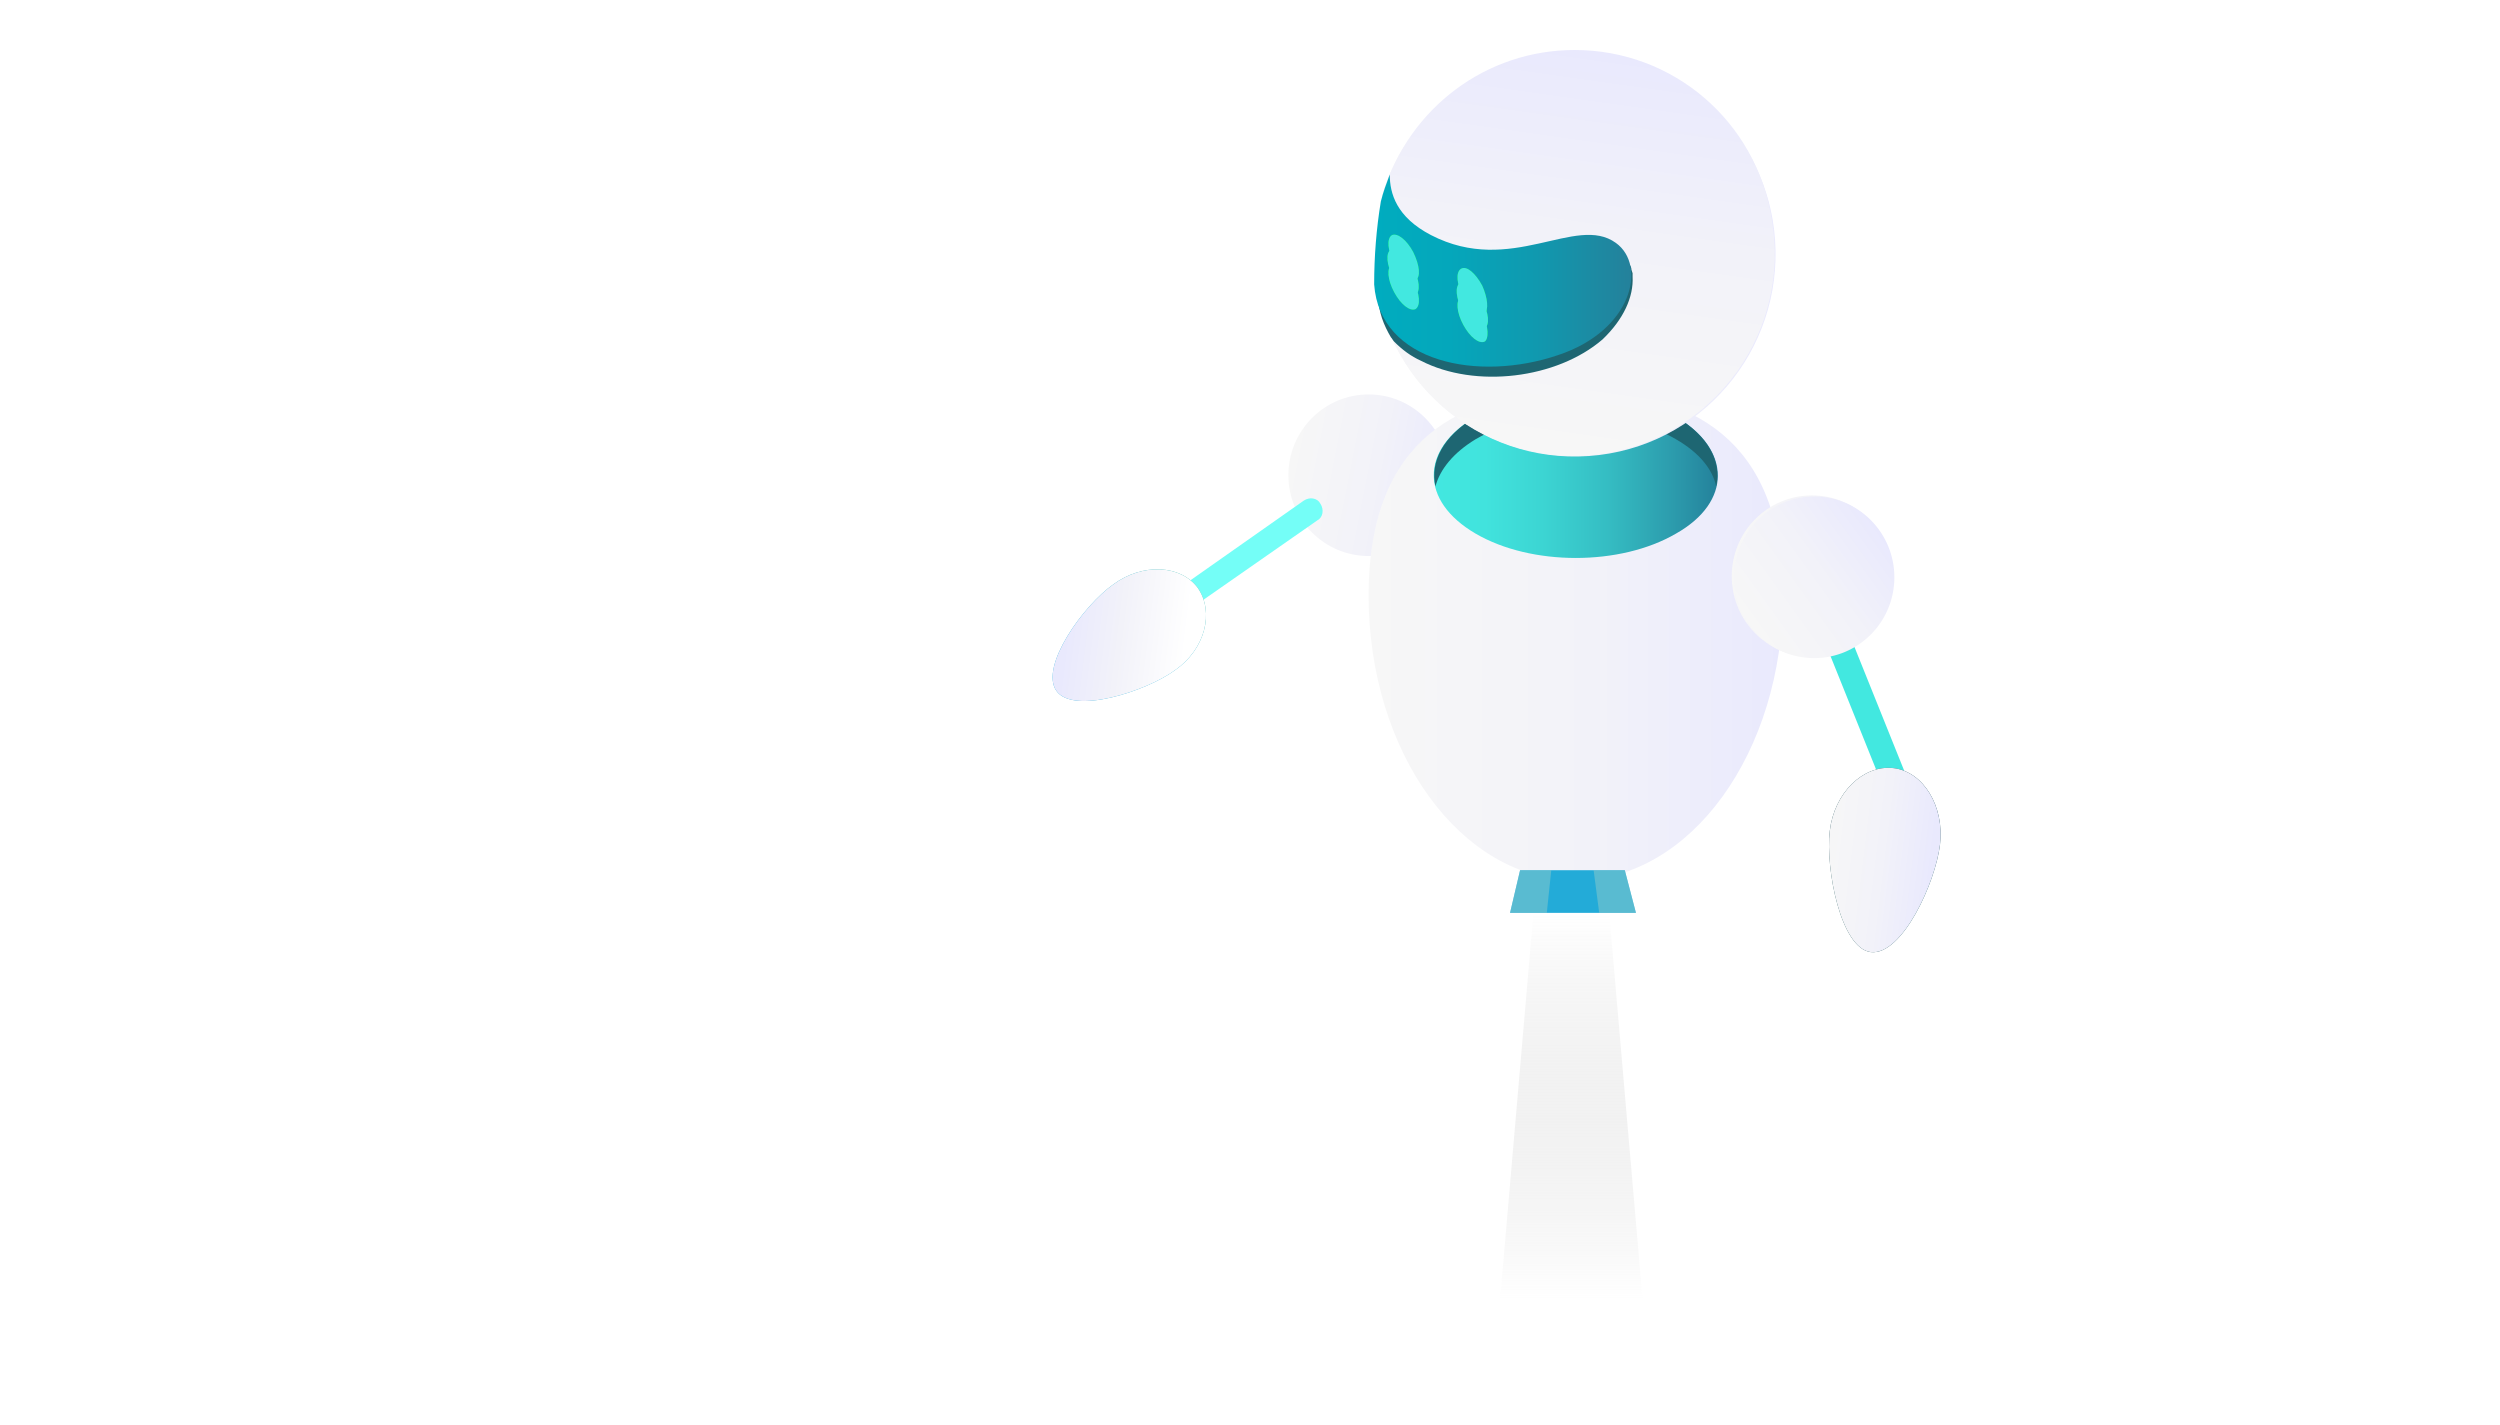 <svg width="800" height="456" viewBox="0 0 800 456" fill="none" xmlns="http://www.w3.org/2000/svg">
<path d="M514.945 292.113L525.639 415.998H480.011L490.705 292.113H514.945Z" fill="url(#paint0_linear_6410_2897)"/>
<path d="M583.722 182.877L576.124 185.977L602.612 251.877L610.21 248.777L583.722 182.877Z" fill="#42E8E0"/>
<path d="M437.949 177.927C452.124 177.927 463.614 166.352 463.614 152.073C463.614 137.794 452.124 126.219 437.949 126.219C423.775 126.219 412.284 137.794 412.284 152.073C412.284 166.352 423.775 177.927 437.949 177.927Z" fill="url(#paint1_linear_6410_2897)"/>
<path d="M570.55 190.49C570.55 240.762 540.964 281.698 504.248 281.698C467.533 281.698 437.946 240.762 437.946 190.49C437.946 140.218 467.533 125.137 504.248 125.137C540.964 125.137 570.55 140.218 570.55 190.49Z" fill="url(#paint2_linear_6410_2897)"/>
<path d="M536.333 170.741C518.51 181.154 489.993 181.154 472.17 170.741C454.347 160.327 454.347 143.81 472.17 133.396C489.993 122.983 518.51 122.983 536.333 133.396C554.156 143.81 554.156 160.687 536.333 170.741Z" fill="url(#paint3_linear_6410_2897)"/>
<path d="M472.169 140.578C489.992 130.164 518.509 130.164 536.332 140.578C543.818 144.887 548.096 150.273 549.165 155.659C550.947 147.759 546.67 139.501 536.332 133.396C518.509 122.983 489.992 122.983 472.169 133.396C461.832 139.501 457.554 147.759 459.337 155.659C460.763 150.273 465.04 144.887 472.169 140.578Z" fill="#1E6672"/>
<path d="M579.822 210.243C593.996 210.243 605.487 198.668 605.487 184.389C605.487 170.11 593.996 158.535 579.822 158.535C565.647 158.535 554.156 170.11 554.156 184.389C554.156 198.668 565.647 210.243 579.822 210.243Z" fill="url(#paint4_linear_6410_2897)"/>
<path d="M580.534 210.599C594.709 210.599 606.199 199.024 606.199 184.745C606.199 170.466 594.709 158.891 580.534 158.891C566.36 158.891 554.869 170.466 554.869 184.745C554.869 199.024 566.36 210.599 580.534 210.599Z" fill="url(#paint5_linear_6410_2897)"/>
<path d="M620.81 270.209C619.385 282.418 608.693 305.758 598.713 304.681C589.09 303.604 584.101 278.108 585.526 265.9C586.952 253.691 596.219 244.714 605.841 245.791C615.464 246.868 622.236 258 620.81 270.209Z" fill="url(#paint6_radial_6410_2897)"/>
<path d="M620.81 270.209C619.385 282.418 608.693 305.758 598.713 304.681C589.09 303.604 584.101 278.108 585.526 265.9C586.952 253.691 596.219 244.714 605.841 245.791C615.464 246.868 622.236 258 620.81 270.209Z" fill="url(#paint7_linear_6410_2897)"/>
<path d="M523.498 292.11H483.218L486.426 278.465H519.934L523.498 292.11Z" fill="#23ABD8"/>
<path opacity="0.47" d="M519.936 278.465H509.957L511.739 292.11H523.5L519.936 278.465Z" fill="#96CCCA"/>
<path opacity="0.47" d="M486.426 278.465H496.405L494.979 292.11H483.218L486.426 278.465Z" fill="#96CCCA"/>
<path d="M373.501 200.043C371.138 200.414 369.426 198.732 368.95 196.694C368.705 195.107 369.478 193.848 370.483 193.04L417.199 160.203C419.1 158.93 421.585 159.353 422.509 161.158C423.773 163.073 423.353 165.576 421.561 166.507L374.953 199.003C374.736 199.687 373.949 199.811 373.501 200.043Z" fill="#74FEF7"/>
<path d="M376.045 214.432C366.773 221.248 343.419 228.808 338.024 221.04C332.63 213.271 346.703 193.676 356.315 186.969C365.587 180.152 377.768 180.681 383.271 188.108C388.666 195.876 385.656 207.725 376.045 214.432Z" fill="url(#paint8_radial_6410_2897)"/>
<g filter="url(#filter0_d_6410_2897)">
<path d="M376.045 214.432C366.773 221.248 343.419 228.808 338.024 221.04C332.63 213.271 346.703 193.676 356.315 186.969C365.587 180.152 377.768 180.681 383.271 188.108C388.666 195.876 385.656 207.725 376.045 214.432Z" fill="url(#paint9_linear_6410_2897)"/>
</g>
<path d="M486.068 49.737C486.068 61.227 477.871 75.591 467.892 81.336C457.913 87.082 449.715 82.413 449.715 70.923C449.715 59.432 457.913 45.069 467.892 39.323C477.871 33.219 486.068 37.887 486.068 49.737Z" fill="#BCBEFF"/>
<path d="M496.765 65.535C496.052 69.485 496.765 75.231 504.963 79.18C521.004 87.439 533.837 74.871 542.035 80.617C548.095 84.926 545.244 98.212 530.272 103.239C514.588 108.625 494.982 105.035 493.557 89.235C493.557 83.13 493.913 77.026 494.982 71.281C495.339 69.485 496.052 67.331 496.765 65.535Z" fill="#19212C"/>
<path d="M503.896 16.695C475.38 16.695 450.427 35.368 442.229 62.658C444.724 63.377 445.437 65.531 445.437 68.045C444.724 73.79 443.298 79.176 443.298 84.922C443.298 87.076 441.872 88.872 440.09 89.231C444.367 124.78 476.449 149.916 511.739 145.607C547.028 141.298 571.981 108.98 567.703 73.431C563.782 41.113 536.334 16.695 503.896 16.695Z" fill="url(#paint10_linear_6410_2897)"/>
<path d="M503.895 16C475.734 16 451.138 34.313 442.583 61.604C444.722 61.963 446.148 64.477 445.792 66.631C445.792 66.631 445.792 66.631 445.792 66.99C444.366 73.095 442.227 80.276 444.009 86.74C444.722 89.613 442.94 91.767 440.445 92.126C446.504 127.317 479.655 151.016 514.589 144.912C549.522 138.807 573.048 105.412 566.989 70.222C561.998 38.622 535.263 16 503.895 16Z" fill="url(#paint11_linear_6410_2897)"/>
<path d="M522.429 88.512C522.429 88.153 522.429 87.794 522.429 87.435L522.073 86.358C522.073 85.64 521.716 84.922 521.36 84.562C520.647 90.308 517.439 96.412 511.735 101.44C496.764 114.367 470.742 117.239 453.632 108.262C447.216 105.03 442.938 100.362 440.799 95.335C441.156 97.49 441.512 99.644 442.225 101.799C442.938 103.953 444.007 106.108 445.077 107.903C445.433 108.262 445.79 108.98 446.146 109.339C448.641 111.853 451.493 114.008 454.701 115.444C472.168 124.421 498.19 121.189 512.805 108.621C519.577 102.158 522.785 94.976 522.429 88.512Z" fill="#1E6672"/>
<path d="M517.085 77.736C504.252 68.4 483.577 88.509 457.912 75.223C446.862 69.477 444.723 61.937 444.723 55.832C443.653 58.705 442.584 61.577 441.871 64.45C440.445 73.068 439.732 82.045 439.732 91.022C441.515 116.158 473.24 122.263 498.548 113.645C522.431 105.745 527.065 84.918 517.085 77.736Z" fill="url(#paint12_linear_6410_2897)"/>
<path d="M449.715 93.186C450.071 93.186 450.428 92.826 450.428 92.466C450.428 91.747 450.071 90.668 449.002 90.309H448.646C448.289 90.309 447.933 90.668 447.933 91.028C447.933 91.747 448.289 92.826 449.358 93.186H449.715Z" fill="url(#paint13_radial_6410_2897)"/>
<path d="M452.921 98.93C451.139 99.648 448.288 97.494 446.15 93.544C444.011 89.594 443.655 85.644 445.437 84.567C447.219 83.848 450.07 86.003 452.208 89.953C454.347 93.903 454.703 97.853 452.921 98.93Z" fill="#00FF3C"/>
<path d="M449.715 93.186C450.071 93.186 450.428 92.826 450.428 92.466C450.428 91.747 450.071 90.668 449.002 90.309H448.646C448.289 90.309 447.933 90.668 447.933 91.028C447.933 91.747 448.289 92.826 449.358 93.186H449.715Z" fill="url(#paint14_radial_6410_2897)"/>
<path d="M449.715 88.881C450.071 88.881 450.428 88.521 450.428 88.162C450.428 87.442 450.071 86.364 449.002 86.004H448.646C448.289 86.004 447.933 86.364 447.933 86.723C447.933 87.442 448.289 88.521 449.358 88.881C449.358 88.521 449.715 88.521 449.715 88.881Z" fill="url(#paint15_radial_6410_2897)"/>
<path d="M452.902 94.409C454.63 93.46 454.278 89.442 452.115 85.434C449.953 81.427 446.799 78.949 445.071 79.898C443.343 80.847 443.695 84.866 445.858 88.873C448.02 92.88 451.174 95.359 452.902 94.409Z" fill="#00FF3C"/>
<path d="M449.715 88.881C450.071 88.881 450.428 88.521 450.428 88.162C450.428 87.442 450.071 86.364 449.002 86.004H448.646C448.289 86.004 447.933 86.364 447.933 86.723C447.933 87.442 448.289 88.521 449.358 88.881C449.358 88.521 449.715 88.521 449.715 88.881Z" fill="url(#paint16_radial_6410_2897)"/>
<path d="M449.715 83.85C450.071 83.85 450.428 83.49 450.428 83.13C450.428 82.411 450.071 81.332 449.002 80.973H448.646C448.289 80.973 447.933 81.332 447.933 81.692C447.933 82.411 448.289 83.49 449.358 83.85C449.358 83.85 449.358 83.85 449.715 83.85Z" fill="url(#paint17_radial_6410_2897)"/>
<path d="M452.921 89.594C451.139 90.312 448.288 88.158 446.15 84.208C444.011 80.258 443.655 76.308 445.437 75.231C447.219 74.512 450.07 76.667 452.208 80.617C454.347 84.926 454.703 88.876 452.921 89.594Z" fill="#00FF3C"/>
<path d="M449.715 83.85C450.071 83.85 450.428 83.49 450.428 83.13C450.428 82.411 450.071 81.332 449.002 80.973H448.646C448.289 80.973 447.933 81.332 447.933 81.692C447.933 82.411 448.289 83.49 449.358 83.85C449.358 83.85 449.358 83.85 449.715 83.85Z" fill="url(#paint18_radial_6410_2897)"/>
<path d="M452.921 98.93C451.139 99.648 448.288 97.494 446.15 93.544C444.011 89.594 443.655 85.644 445.437 84.567C447.219 83.848 450.07 86.003 452.208 89.953C454.347 93.903 454.703 97.853 452.921 98.93Z" fill="#42E8E0"/>
<path d="M452.902 94.409C454.63 93.46 454.278 89.442 452.115 85.434C449.953 81.427 446.799 78.949 445.071 79.898C443.343 80.847 443.695 84.866 445.858 88.873C448.02 92.88 451.174 95.359 452.902 94.409Z" fill="#42E8E0"/>
<path d="M452.921 89.594C451.139 90.312 448.288 88.158 446.15 84.208C444.011 80.258 443.655 76.308 445.437 75.231C447.219 74.512 450.07 76.667 452.208 80.617C454.347 84.926 454.703 88.876 452.921 89.594Z" fill="#42E8E0"/>
<path d="M471.46 103.959C471.817 103.959 472.173 103.599 472.173 103.24C472.173 102.521 471.817 101.442 470.747 101.082H470.391C470.035 101.082 469.678 101.442 469.678 101.801C469.678 102.521 470.035 103.599 471.104 103.959C471.104 103.599 471.46 103.959 471.46 103.959Z" fill="url(#paint19_radial_6410_2897)"/>
<path d="M475.021 109.34C473.239 110.058 470.388 107.904 468.249 103.954C466.111 100.004 465.754 96.054 467.536 94.977C469.318 94.258 472.17 96.413 474.308 100.363C476.446 104.313 476.446 108.622 475.021 109.34Z" fill="#00FF3C"/>
<path d="M471.46 103.959C471.817 103.959 472.173 103.599 472.173 103.24C472.173 102.521 471.817 101.442 470.747 101.082H470.391C470.035 101.082 469.678 101.442 469.678 101.801C469.678 102.521 470.035 103.599 471.104 103.959C471.104 103.599 471.46 103.959 471.46 103.959Z" fill="url(#paint20_radial_6410_2897)"/>
<path d="M471.46 99.287C471.817 99.287 472.173 98.928 472.173 98.568C472.173 97.849 471.817 96.77 470.747 96.41H470.391C470.035 96.41 469.678 96.77 469.678 97.129C469.678 97.849 470.035 98.928 471.104 99.287H471.46Z" fill="url(#paint21_radial_6410_2897)"/>
<path d="M475.063 105.054C476.791 104.104 476.439 100.086 474.276 96.079C472.114 92.072 468.96 89.593 467.232 90.543C465.504 91.492 465.856 95.51 468.019 99.517C470.181 103.524 473.335 106.003 475.063 105.054Z" fill="#00FF3C"/>
<path d="M471.46 99.287C471.817 99.287 472.173 98.928 472.173 98.568C472.173 97.849 471.817 96.77 470.747 96.41H470.391C470.035 96.41 469.678 96.77 469.678 97.129C469.678 97.849 470.035 98.928 471.104 99.287H471.46Z" fill="url(#paint22_radial_6410_2897)"/>
<path d="M471.46 94.619C471.817 94.619 472.173 94.26 472.173 93.9C472.173 93.181 471.817 92.102 470.747 91.742H470.391C470.035 91.742 469.678 92.102 469.678 92.461C469.678 93.181 470.035 94.26 471.104 94.619H471.46Z" fill="url(#paint23_radial_6410_2897)"/>
<path d="M475.021 100.368C473.239 101.086 470.388 98.931 468.249 94.981C466.111 91.031 465.754 87.081 467.536 86.004C469.318 84.927 472.17 87.44 474.308 91.39C476.09 95.34 476.446 99.29 475.021 100.368Z" fill="#00FF3C"/>
<path d="M471.46 94.619C471.817 94.619 472.173 94.26 472.173 93.9C472.173 93.181 471.817 92.102 470.747 91.742H470.391C470.035 91.742 469.678 92.102 469.678 92.461C469.678 93.181 470.035 94.26 471.104 94.619H471.46Z" fill="url(#paint24_radial_6410_2897)"/>
<path d="M475.021 109.34C473.239 110.058 470.388 107.904 468.249 103.954C466.111 100.004 465.754 96.054 467.536 94.977C469.318 94.258 472.17 96.413 474.308 100.363C476.446 104.313 476.446 108.622 475.021 109.34Z" fill="#42E8E0"/>
<path d="M475.063 105.054C476.791 104.104 476.439 100.086 474.276 96.079C472.114 92.072 468.96 89.593 467.232 90.543C465.504 91.492 465.856 95.51 468.019 99.517C470.181 103.524 473.335 106.003 475.063 105.054Z" fill="#42E8E0"/>
<path d="M475.021 100.368C473.239 101.086 470.388 98.931 468.249 94.981C466.111 91.031 465.754 87.081 467.536 86.004C469.318 84.927 472.17 87.44 474.308 91.39C476.09 95.34 476.446 99.29 475.021 100.368Z" fill="#42E8E0"/>
<defs>
<filter id="filter0_d_6410_2897" x="333.649" y="178.999" width="55.463" height="48.511" filterUnits="userSpaceOnUse" color-interpolation-filters="sRGB">
<feFlood flood-opacity="0" result="BackgroundImageFix"/>
<feColorMatrix in="SourceAlpha" type="matrix" values="0 0 0 0 0 0 0 0 0 0 0 0 0 0 0 0 0 0 127 0" result="hardAlpha"/>
<feOffset/>
<feGaussianBlur stdDeviation="1.591"/>
<feColorMatrix type="matrix" values="0 0 0 0 0 0 0 0 0 0 0 0 0 0 0 0 0 0 0.1 0"/>
<feBlend mode="normal" in2="BackgroundImageFix" result="effect1_dropShadow_6410_2897"/>
<feBlend mode="normal" in="SourceGraphic" in2="effect1_dropShadow_6410_2897" result="shape"/>
</filter>
<linearGradient id="paint0_linear_6410_2897" x1="502.792" y1="292.162" x2="502.792" y2="415.935" gradientUnits="userSpaceOnUse">
<stop stop-color="white"/>
<stop offset="1" stop-color="#C9C9C9" stop-opacity="0"/>
</linearGradient>
<linearGradient id="paint1_linear_6410_2897" x1="412.514" y1="147.16" x2="463.017" y2="157.085" gradientUnits="userSpaceOnUse">
<stop stop-color="#F7F7F7"/>
<stop offset="0.55" stop-color="#F2F2F9"/>
<stop offset="1" stop-color="#E9E9FD"/>
</linearGradient>
<linearGradient id="paint2_linear_6410_2897" x1="437.841" y1="203.363" x2="570.685" y2="203.363" gradientUnits="userSpaceOnUse">
<stop stop-color="#F7F7F7"/>
<stop offset="0.55" stop-color="#F2F2F9"/>
<stop offset="1" stop-color="#E9E9FD"/>
</linearGradient>
<linearGradient id="paint3_linear_6410_2897" x1="458.967" y1="152.191" x2="549.617" y2="152.191" gradientUnits="userSpaceOnUse">
<stop stop-color="#42E8E0"/>
<stop offset="0.18" stop-color="#41E3DD"/>
<stop offset="0.38" stop-color="#3CD5D3"/>
<stop offset="0.61" stop-color="#35BDC3"/>
<stop offset="0.84" stop-color="#2C9CAD"/>
<stop offset="1" stop-color="#24819B"/>
</linearGradient>
<linearGradient id="paint4_linear_6410_2897" x1="554.527" y1="179.464" x2="605.03" y2="189.389" gradientUnits="userSpaceOnUse">
<stop stop-color="#F7F7F7"/>
<stop offset="0.55" stop-color="#F2F2F9"/>
<stop offset="1" stop-color="#E9E9FD"/>
</linearGradient>
<linearGradient id="paint5_linear_6410_2897" x1="559.737" y1="199.885" x2="601.575" y2="169.709" gradientUnits="userSpaceOnUse">
<stop stop-color="#F7F7F7"/>
<stop offset="0.55" stop-color="#F2F2F9"/>
<stop offset="1" stop-color="#E9E9FD"/>
</linearGradient>
<radialGradient id="paint6_radial_6410_2897" cx="0" cy="0" r="1" gradientUnits="userSpaceOnUse" gradientTransform="translate(603.324 277.043) rotate(6.944) scale(17.823 29.59)">
<stop stop-color="#2BB675"/>
<stop offset="1" stop-color="#14444F"/>
</radialGradient>
<linearGradient id="paint7_linear_6410_2897" x1="582.679" y1="272.959" x2="618.013" y2="277.266" gradientUnits="userSpaceOnUse">
<stop stop-color="#F7F7F7"/>
<stop offset="0.55" stop-color="#F2F2F9"/>
<stop offset="1" stop-color="#E9E9FD"/>
</linearGradient>
<radialGradient id="paint8_radial_6410_2897" cx="0" cy="0" r="1" gradientUnits="userSpaceOnUse" gradientTransform="translate(408.774 164.335) rotate(54.542) scale(43.664 71.62)">
<stop stop-color="#2BB675"/>
<stop offset="1" stop-color="#23ABD8"/>
</radialGradient>
<linearGradient id="paint9_linear_6410_2897" x1="380.043" y1="201.536" x2="341.852" y2="196.768" gradientUnits="userSpaceOnUse">
<stop stop-color="white"/>
<stop offset="0.55" stop-color="#F2F2F9"/>
<stop offset="1" stop-color="#E9E9FD"/>
</linearGradient>
<linearGradient id="paint10_linear_6410_2897" x1="439.672" y1="81.389" x2="568.077" y2="81.389" gradientUnits="userSpaceOnUse">
<stop stop-color="#F7F7F7"/>
<stop offset="0.55" stop-color="#F2F2F9"/>
<stop offset="1" stop-color="#E9E9FD"/>
</linearGradient>
<linearGradient id="paint11_linear_6410_2897" x1="495.573" y1="144.67" x2="513.707" y2="16.603" gradientUnits="userSpaceOnUse">
<stop stop-color="#F7F7F7"/>
<stop offset="0.55" stop-color="#F2F2F9"/>
<stop offset="1" stop-color="#E9E9FD"/>
</linearGradient>
<linearGradient id="paint12_linear_6410_2897" x1="439.857" y1="86.698" x2="522.01" y2="86.698" gradientUnits="userSpaceOnUse">
<stop stop-color="#00ACBF"/>
<stop offset="0.29" stop-color="#04A7BB"/>
<stop offset="0.63" stop-color="#1099AF"/>
<stop offset="1" stop-color="#24819B"/>
</linearGradient>
<radialGradient id="paint13_radial_6410_2897" cx="0" cy="0" r="1" gradientUnits="userSpaceOnUse" gradientTransform="translate(449.137 91.663) rotate(180) scale(1.392 1.404)">
<stop stop-color="white"/>
<stop offset="1" stop-color="#95FDA8"/>
</radialGradient>
<radialGradient id="paint14_radial_6410_2897" cx="0" cy="0" r="1" gradientUnits="userSpaceOnUse" gradientTransform="translate(449.137 91.663) rotate(180) scale(1.392 1.404)">
<stop stop-color="white"/>
<stop offset="1" stop-color="#95FDA8"/>
</radialGradient>
<radialGradient id="paint15_radial_6410_2897" cx="0" cy="0" r="1" gradientUnits="userSpaceOnUse" gradientTransform="translate(449.132 87.117) scale(1.391 1.403)">
<stop stop-color="white"/>
<stop offset="1" stop-color="#95FDA8"/>
</radialGradient>
<radialGradient id="paint16_radial_6410_2897" cx="0" cy="0" r="1" gradientUnits="userSpaceOnUse" gradientTransform="translate(449.132 87.117) scale(1.391 1.403)">
<stop stop-color="white"/>
<stop offset="1" stop-color="#95FDA8"/>
</radialGradient>
<radialGradient id="paint17_radial_6410_2897" cx="0" cy="0" r="1" gradientUnits="userSpaceOnUse" gradientTransform="translate(449.115 82.434) scale(1.393 1.406)">
<stop stop-color="white"/>
<stop offset="1" stop-color="#95FDA8"/>
</radialGradient>
<radialGradient id="paint18_radial_6410_2897" cx="0" cy="0" r="1" gradientUnits="userSpaceOnUse" gradientTransform="translate(449.115 82.434) scale(1.393 1.406)">
<stop stop-color="white"/>
<stop offset="1" stop-color="#95FDA8"/>
</radialGradient>
<radialGradient id="paint19_radial_6410_2897" cx="0" cy="0" r="1" gradientUnits="userSpaceOnUse" gradientTransform="translate(471.02 102.242) scale(1.393 1.406)">
<stop stop-color="white"/>
<stop offset="1" stop-color="#95FDA8"/>
</radialGradient>
<radialGradient id="paint20_radial_6410_2897" cx="0" cy="0" r="1" gradientUnits="userSpaceOnUse" gradientTransform="translate(471.02 102.242) scale(1.393 1.406)">
<stop stop-color="white"/>
<stop offset="1" stop-color="#95FDA8"/>
</radialGradient>
<radialGradient id="paint21_radial_6410_2897" cx="0" cy="0" r="1" gradientUnits="userSpaceOnUse" gradientTransform="translate(471.02 97.692) scale(1.391 1.403)">
<stop stop-color="white"/>
<stop offset="1" stop-color="#95FDA8"/>
</radialGradient>
<radialGradient id="paint22_radial_6410_2897" cx="0" cy="0" r="1" gradientUnits="userSpaceOnUse" gradientTransform="translate(471.02 97.692) scale(1.391 1.403)">
<stop stop-color="white"/>
<stop offset="1" stop-color="#95FDA8"/>
</radialGradient>
<radialGradient id="paint23_radial_6410_2897" cx="0" cy="0" r="1" gradientUnits="userSpaceOnUse" gradientTransform="translate(471.002 93.014) scale(1.393 1.406)">
<stop stop-color="white"/>
<stop offset="1" stop-color="#95FDA8"/>
</radialGradient>
<radialGradient id="paint24_radial_6410_2897" cx="0" cy="0" r="1" gradientUnits="userSpaceOnUse" gradientTransform="translate(471.002 93.014) scale(1.393 1.406)">
<stop stop-color="white"/>
<stop offset="1" stop-color="#95FDA8"/>
</radialGradient>
</defs>
</svg>
